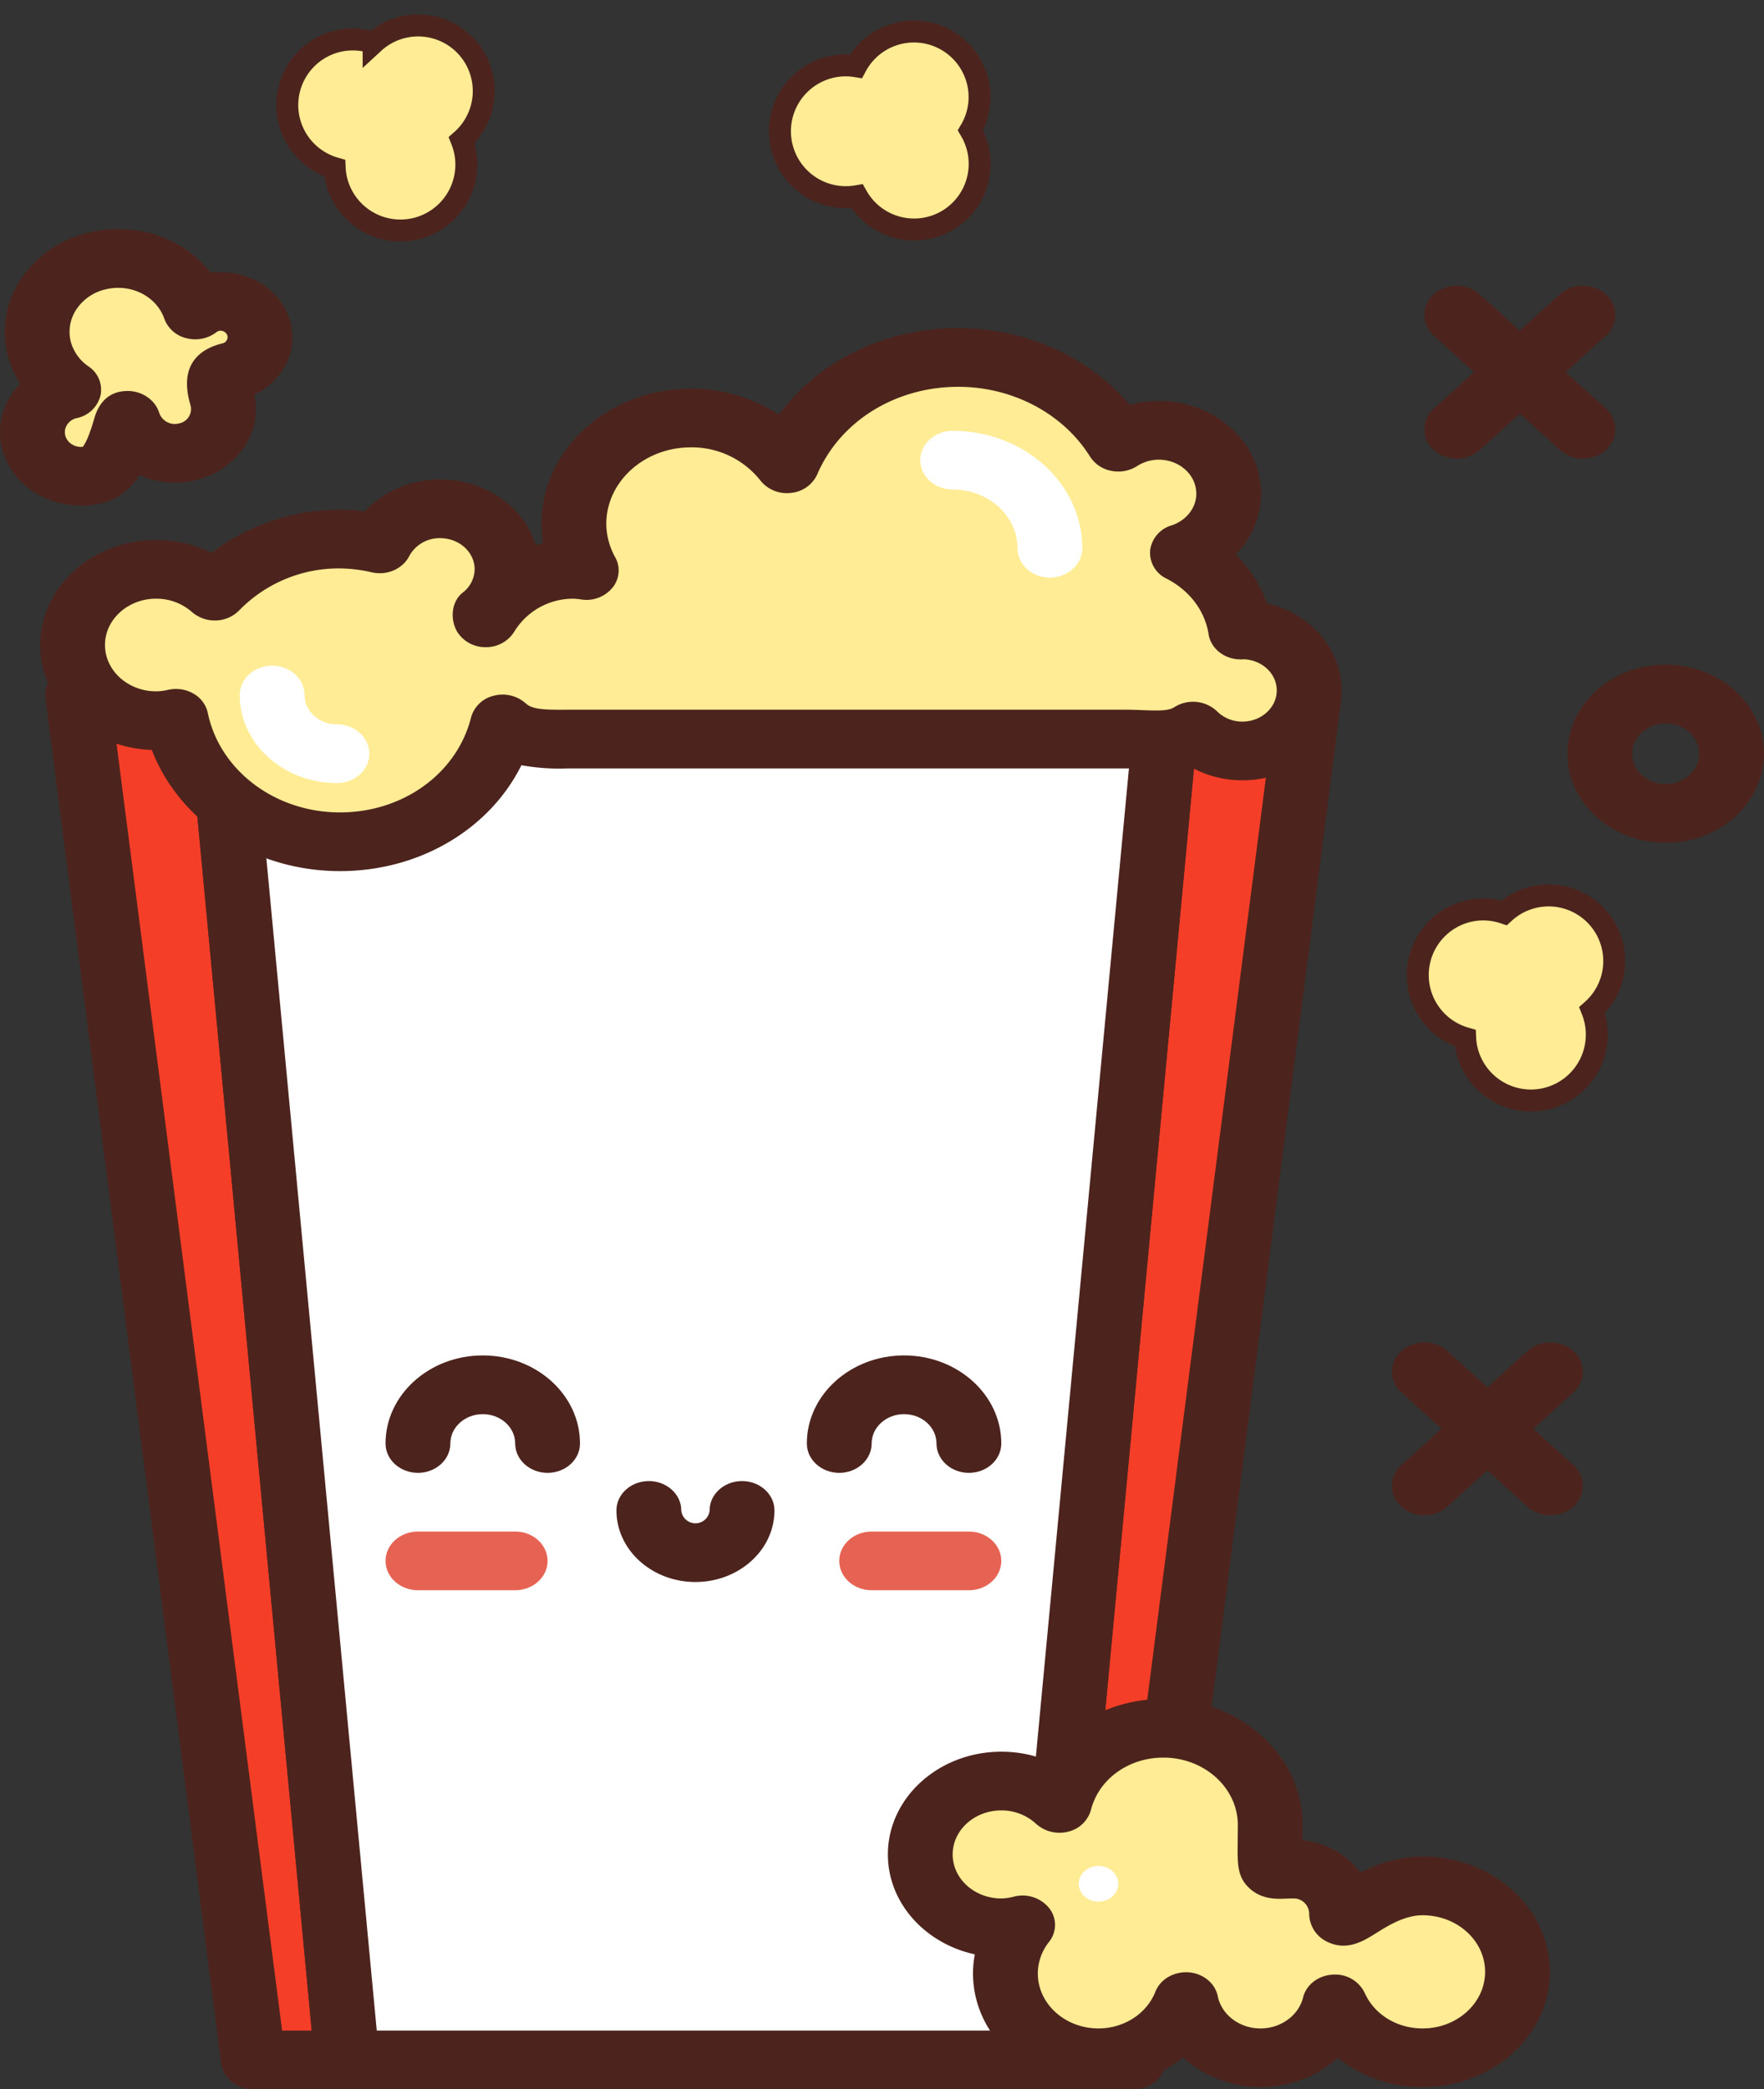 <svg xmlns="http://www.w3.org/2000/svg" width="642.885" height="761.267" viewBox="0 0 642.885 761.267">
  <rect x="0" y="0" width="642.885" height="761.267" fill="#333333" stroke="none"/>
  <g id="Group_10" data-name="Group 10" transform="translate(-1090 -318.517)">
    <g id="_002-popcorn-1" data-name="002-popcorn-1" transform="translate(1089.689 402)">
      <path id="Path_11" data-name="Path 11" d="M16.672,108.355,80.667,605.682h34.157L67.988,108.355Zm0,0" transform="translate(11.946 61.404)" fill="#f53e28"/>
      <path id="Path_12" data-name="Path 12" d="M119.811,620.249H85.661c-5.995,0-11.043-4.07-11.733-9.455L9.92,113.461a10.049,10.049,0,0,1,2.906-8.348,12.4,12.4,0,0,1,8.826-3.586H72.969c6.137,0,11.246,4.253,11.766,9.786l46.842,497.333a10.1,10.1,0,0,1-3.075,8.139A12.354,12.354,0,0,1,119.811,620.249ZM96.171,598.86h10.78L62.122,122.916h-27.2Zm0,0" transform="translate(6.958 57.535)" fill="#4c241d"/>
      <path id="Path_13" data-name="Path 13" d="M317.5,108.355H266.187L219.352,605.682H253.5Zm0,0" transform="translate(159.93 61.404)" fill="#f53e28"/>
      <path id="Path_14" data-name="Path 14" d="M258.488,620.249H224.331a12.366,12.366,0,0,1-8.691-3.464,10.077,10.077,0,0,1-3.075-8.139L259.4,111.313c.527-5.532,5.636-9.786,11.773-9.786h51.316a12.371,12.371,0,0,1,8.82,3.586,10.034,10.034,0,0,1,2.906,8.348l-64,497.333C269.524,616.179,264.475,620.249,258.488,620.249Zm-21.3-21.389h10.78l61.244-475.944h-27.2Zm0,0" transform="translate(154.944 57.535)" fill="#4c241d"/>
      <path id="Path_15" data-name="Path 15" d="M333.461,108.355H46.332L93.167,605.682H345.68l46.835-497.327Zm0,0" transform="translate(33.602 61.404)" fill="#fff"/>
      <path id="Path_16" data-name="Path 16" d="M350.659,620.249H98.153c-6.137,0-11.246-4.253-11.766-9.786L39.545,113.131a10.1,10.1,0,0,1,3.075-8.139,12.382,12.382,0,0,1,8.7-3.464H397.5a12.382,12.382,0,0,1,8.7,3.464,10.1,10.1,0,0,1,3.075,8.139L362.432,610.463C361.905,616,356.8,620.249,350.659,620.249ZM109,598.86H339.819l44.828-475.944H64.172Zm0,0" transform="translate(28.616 57.535)" fill="#4c241d"/>
      <path id="Path_17" data-name="Path 17" d="M377.234,406.1c-17.4,0-29.527,15.214-29.527,9.926,0-8.862-7.934-16.04-17.714-16.04s-8.286,2.57-8.286-16.046c0-19.48-17.443-35.275-38.962-35.275-18.5,0-33.92,11.707-37.894,27.374a30.947,30.947,0,0,0-21.16-8.139c-16.308,0-29.527,11.97-29.527,26.738s13.219,26.738,29.527,26.738a31.976,31.976,0,0,0,7.765-1.053,28.6,28.6,0,0,0-6.258,17.693c0,16.97,15.186,30.722,33.927,30.722,14.753,0,27.182-8.58,31.852-20.489,2.392,11.652,13.638,20.489,27.2,20.489,13.226,0,24.256-8.409,27.013-19.633,5.123,11.493,17.511,19.633,32.041,19.633,19.1,0,34.589-14.021,34.589-31.322S396.334,406.1,377.234,406.1Zm0,0" transform="translate(141.54 197.585)" fill="#ffec95"/>
      <path id="Path_18" data-name="Path 18" d="M382.217,483.3a49.024,49.024,0,0,1-30.872-10.643,42.505,42.505,0,0,1-56.513-.22A48.249,48.249,0,0,1,264.108,483.3c-25.222,0-45.741-18.58-45.741-41.419a36.321,36.321,0,0,1,.662-6.971c-18.16-3.947-31.69-18.776-31.69-36.407,0-20.636,18.545-37.429,41.334-37.429a44.788,44.788,0,0,1,15.727,2.8c8.982-13.445,25.148-22.038,43.328-22.038,27.993,0,50.769,20.624,50.769,45.973l-.047,5.526a30.149,30.149,0,0,1,21.12,11.775,49.99,49.99,0,0,1,22.647-5.844c25.58,0,46.4,18.849,46.4,42.013S407.8,483.3,382.217,483.3Zm-32.035-41.022a11.862,11.862,0,0,1,10.942,6.7c3.5,7.858,11.78,12.931,21.093,12.931,12.557,0,22.776-9.253,22.776-20.624s-10.219-20.618-22.776-20.618c-6.569,0-12.679,3.837-17.146,6.64-4.373,2.729-10.347,6.475-17.437,3.109a11.458,11.458,0,0,1-6.758-10.52,5.644,5.644,0,0,0-5.9-5.349l-2.643.061c-3.2.165-8.556.33-12.956-3.537-4.717-4.143-4.656-8.959-4.555-16.934l.054-6.328c0-13.549-12.185-24.584-27.148-24.584-12.685,0-23.539,7.846-26.385,19.076a11.245,11.245,0,0,1-8.333,7.913,12.751,12.751,0,0,1-11.658-2.858,18.48,18.48,0,0,0-12.679-4.89c-9.773,0-17.72,7.191-17.72,16.04s7.948,16.04,17.72,16.04a19.251,19.251,0,0,0,4.65-.679,12.516,12.516,0,0,1,12.794,4.192,9.857,9.857,0,0,1-.041,12.307,18.609,18.609,0,0,0-4.089,11.518c0,11.046,9.915,20.024,22.113,20.024,9.259,0,17.585-5.373,20.728-13.372,1.791-4.559,6.7-7.4,12.057-7.081,5.326.379,9.7,3.947,10.678,8.709,1.406,6.805,7.961,11.75,15.592,11.75,7.367,0,13.882-4.737,15.49-11.267,1.122-4.572,5.4-7.95,10.557-8.329C349.534,442.286,349.858,442.279,350.182,442.279Zm0,0" transform="translate(136.557 193.718)" fill="#4c241d"/>
      <path id="Path_19" data-name="Path 19" d="M441.912,129.112c-.21,0-.406.049-.608.055-1.906-12.1-9.942-22.289-21.235-28.047,9.82-3.207,16.882-11.64,16.882-21.64,0-12.748-11.415-23.084-25.493-23.084a27.108,27.108,0,0,0-14.76,4.327C385.2,42.3,363.414,29.848,338.381,29.848c-28.453,0-52.695,16.083-62.407,38.733-7.7-10.061-20.5-16.677-35.035-16.677-23.546,0-42.632,17.283-42.632,38.6a35.364,35.364,0,0,0,4.5,16.958,38.955,38.955,0,0,0-4.5-.416c-13.99,0-26,7.2-32.143,17.662-.223-.361-.426-.734-.656-1.089a21.12,21.12,0,0,0,8.434-16.573c0-12.179-10.908-22.056-24.357-22.056-9.779,0-18.153,5.245-22.032,12.778a66.429,66.429,0,0,0-14.51-1.75,63.287,63.287,0,0,0-45.632,18.972,32.042,32.042,0,0,0-21.363-7.944c-16.815,0-30.446,12.344-30.446,27.576S29.233,162.2,46.048,162.2a33.311,33.311,0,0,0,7.225-.863c5.278,25.587,29.98,44.981,59.771,44.981,28.98,0,53.134-18.372,59.284-42.931,6.623,6.071,15.808,5.5,25.979,5.5H399.274c9.232,0,17.72,1.628,24.7-2.889a25.408,25.408,0,0,0,17.93,7.234c13.456,0,24.357-9.878,24.357-22.056S455.361,129.112,441.912,129.112Zm0,0" transform="translate(11.164 16.915)" fill="#ffec95"/>
      <path id="Path_20" data-name="Path 20" d="M118.026,220.882c-31.237,0-58.548-18.06-68.57-44.143C26.883,175.986,8.777,159.12,8.777,138.5c0-21.1,18.957-38.268,42.26-38.268A45.424,45.424,0,0,1,71.272,104.9a76.86,76.86,0,0,1,46.754-15.7,70.5,70.5,0,0,1,9,.588,37.832,37.832,0,0,1,27.54-11.616c16.571,0,30.568,10.135,34.833,23.923.885-.245,1.771-.465,2.663-.661a42.523,42.523,0,0,1-.588-7.056c0-27.178,24.425-49.3,54.445-49.3a58.236,58.236,0,0,1,32.055,9.492c14.4-19.553,38.577-31.548,65.387-31.548,24.627,0,47.7,10.508,62.495,27.95a40.489,40.489,0,0,1,10.59-1.4c20.566,0,37.3,15.159,37.3,33.782A31.907,31.907,0,0,1,444.5,105.5a47.577,47.577,0,0,1,11.388,17.809c15.605,3.635,27.175,16.487,27.175,31.732,0,18.06-16.227,32.754-36.171,32.754a38.775,38.775,0,0,1-19.782-5.4c-6.143,1.628-12.28,1.4-17.538,1.2-1.737-.061-3.508-.141-5.312-.141l-203.339.006a77.461,77.461,0,0,1-16.767-1.157C172.6,205.545,147.141,220.882,118.026,220.882Zm-59.771-66.37a12.7,12.7,0,0,1,6.4,1.707,10.7,10.7,0,0,1,5.211,7.026c4.339,21,24.594,36.254,48.16,36.254,23.026,0,42.666-14.235,47.775-34.6a11.2,11.2,0,0,1,8.272-7.919,12.675,12.675,0,0,1,11.645,2.766c2.352,2.16,6.224,2.393,15.085,2.326l203.46-.006c2.142,0,4.244.08,6.306.159,5.8.226,9.448.288,11.516-1.059a12.716,12.716,0,0,1,15.592,1.493,13.013,13.013,0,0,0,9.212,3.751c6.927,0,12.55-5.1,12.55-11.365,0-6.12-5.366-11.12-12.057-11.352a10.617,10.617,0,0,1-1.1.049c-5.853,0-10.854-3.9-11.685-9.18-1.352-8.586-6.948-15.967-15.341-20.257a10.458,10.458,0,0,1-5.974-10.208,10.931,10.931,0,0,1,7.759-9.168c5.434-1.775,9.083-6.426,9.083-11.573,0-6.836-6.137-12.387-13.679-12.387a14.492,14.492,0,0,0-7.9,2.332,12.8,12.8,0,0,1-9.414,1.732,11.77,11.77,0,0,1-7.732-5.177c-9.793-15.691-28.2-25.44-48.032-25.44-22.911,0-43.085,12.527-51.4,31.915a11.7,11.7,0,0,1-9.624,6.744,12.29,12.29,0,0,1-11.1-4.535,31.884,31.884,0,0,0-25.324-12.068c-17,0-30.825,12.521-30.825,27.913a25.529,25.529,0,0,0,3.291,12.234,9.85,9.85,0,0,1-.987,10.936,12.3,12.3,0,0,1-11.1,4.4,28.623,28.623,0,0,0-3.014-.33,25.088,25.088,0,0,0-21.715,11.983,12.025,12.025,0,0,1-10.34,5.673h-.088a12.053,12.053,0,0,1-10.34-5.538c-2.683-4.406-2.257-11,1.919-14.3a10.928,10.928,0,0,0,4.393-8.513c0-6.267-5.63-11.365-12.55-11.365a12.542,12.542,0,0,0-11.327,6.6c-2.392,4.621-8.042,7.081-13.523,5.869a52.976,52.976,0,0,0-11.692-1.444,50.611,50.611,0,0,0-36.752,15.324,12.348,12.348,0,0,1-8.448,3.641,12.672,12.672,0,0,1-8.718-3.066,19.573,19.573,0,0,0-13.071-4.871c-10.273,0-18.64,7.576-18.64,16.879s8.367,16.879,18.646,16.879a20.183,20.183,0,0,0,4.4-.557A13.331,13.331,0,0,1,58.255,154.511Zm0,0" transform="translate(6.182 13.045)" fill="#4c241d"/>
      <path id="Path_21" data-name="Path 21" d="M241.939,387.193c0,3.592-3.217,6.512-7.191,6.512s-7.2-2.919-7.2-6.512,3.224-6.518,7.2-6.518S241.939,383.595,241.939,387.193Zm0,0" transform="translate(165.917 215.726)" fill="#fff"/>
      <path id="Path_22" data-name="Path 22" d="M71.925,22.928a14.656,14.656,0,0,0-5.447,2.662C61.754,11.967,46.034,4,30.679,7.763,14.939,11.625,5.632,26.312,9.9,40.566A26.555,26.555,0,0,0,20.379,54.629c-.047.012-.1.012-.149.024C10.789,56.967,5.207,65.78,7.761,74.329S20.055,87.94,29.5,85.62,41.377,63.968,41.965,65.939C44.52,74.488,54.252,79.549,63.693,77.23S78.724,66.1,76.163,57.548c-1.656-5.52-2.028-8.158,3.285-9.461C87.118,46.2,91.653,39.048,89.578,32.1S79.6,21.043,71.925,22.928Zm0,0" transform="translate(4.988 3.871)" fill="#ffec95"/>
      <path id="Path_23" data-name="Path 23" d="M29.8,100.752A31.686,31.686,0,0,1,15.162,97.2,27.082,27.082,0,0,1,1.355,81,24.358,24.358,0,0,1,4.24,60.7,27.459,27.459,0,0,1,7.707,56.3a35.226,35.226,0,0,1-4.224-9.076A34.16,34.16,0,0,1,7.532,18.813,40.792,40.792,0,0,1,32.578,1.31C49.758-2.894,67.37,3.3,77.1,15.863c12.767-1.561,25.384,5.655,28.872,17.3a21.641,21.641,0,0,1-2.561,18.017A24.988,24.988,0,0,1,93,60.324c3.062,13.678-6.13,27.393-21.221,31.1a32.338,32.338,0,0,1-20.6-1.763c-2.994,4.565-7.292,8.6-13.6,10.153A32.906,32.906,0,0,1,29.8,100.752ZM27.908,68.947a5.67,5.67,0,0,0-3.176,2.4,4.883,4.883,0,0,0-.574,4.057,5.45,5.45,0,0,0,2.764,3.244,6.293,6.293,0,0,0,3.541.685c.926-1.114,2.3-3.782,4.109-10,.737-2.552,3.007-10.324,12.253-10.355h.034c5.332,0,10.111,3.384,11.5,8.048a6.011,6.011,0,0,0,7.245,3.758,5.32,5.32,0,0,0,4.15-6.561c-4.542-15.2,3.8-20.667,11.591-22.582a2.324,2.324,0,0,0,1.825-2.876A2.617,2.617,0,0,0,80,37.124h-.007a2.734,2.734,0,0,0-.906.508,12.726,12.726,0,0,1-10.915,2.1A11.332,11.332,0,0,1,60.2,32.668c-2.866-8.256-12.287-12.962-21.451-10.71a17.472,17.472,0,0,0-10.732,7.5,14.642,14.642,0,0,0-1.73,12.179A16.09,16.09,0,0,0,32.6,50.049,10.191,10.191,0,0,1,36.924,60.7a11.248,11.248,0,0,1-8.691,8.176C28.124,68.9,28.016,68.929,27.908,68.947Zm0,0" transform="translate(0)" fill="#4c241d"/>
      <path id="Path_24" data-name="Path 24" d="M241.4,100.39c-6.522,0-11.807-4.786-11.807-10.691,0-11.8-10.6-21.4-23.627-21.4-6.522,0-11.807-4.786-11.807-10.691s5.285-10.7,11.807-10.7c26.053,0,47.248,19.192,47.248,42.784C253.219,95.6,247.927,100.39,241.4,100.39Zm0,0" transform="translate(141.54 26.586)" fill="#fff"/>
      <path id="Path_25" data-name="Path 25" d="M158.955,327.948c-15.882,0-28.791-11.7-28.791-26.071,0-5.906,5.285-10.7,11.807-10.7s11.814,4.792,11.814,10.7a5.192,5.192,0,0,0,10.334,0c0-5.906,5.292-10.7,11.814-10.7s11.814,4.792,11.814,10.7C187.745,316.253,174.83,327.948,158.955,327.948Zm0,0" transform="translate(94.811 165.009)" fill="#4c241d"/>
      <path id="Path_26" data-name="Path 26" d="M229.324,304.737c-6.522,0-11.807-4.792-11.807-10.7s-5.305-10.691-11.814-10.691-11.814,4.8-11.814,10.691-5.285,10.7-11.807,10.7-11.814-4.792-11.814-10.7c0-17.693,15.9-32.087,35.434-32.087s35.434,14.394,35.434,32.087C241.138,299.945,235.846,304.737,229.324,304.737Zm0,0" transform="translate(124.094 148.447)" fill="#4c241d"/>
      <path id="Path_27" data-name="Path 27" d="M140.578,304.737c-6.522,0-11.807-4.792-11.807-10.7s-5.305-10.691-11.814-10.691-11.814,4.8-11.814,10.691-5.285,10.7-11.807,10.7-11.814-4.792-11.814-10.7c0-17.693,15.9-32.087,35.434-32.087s35.434,14.394,35.434,32.087C152.392,299.945,147.1,304.737,140.578,304.737Zm0,0" transform="translate(59.297 148.447)" fill="#4c241d"/>
      <path id="Path_28" data-name="Path 28" d="M86.239,144.311c-19.538,0-35.434-14.394-35.434-32.087,0-5.906,5.285-10.7,11.807-10.7s11.814,4.792,11.814,10.7,5.3,10.691,11.814,10.691,11.807,4.792,11.807,10.7S92.761,144.311,86.239,144.311Zm0,0" transform="translate(36.868 57.535)" fill="#fff"/>
      <g id="Group_9" data-name="Group 9" transform="translate(507.608 20.611)">
        <path id="Path_29" data-name="Path 29" d="M312.16,76.155a12.455,12.455,0,0,1-8.353-3.133,10,10,0,0,1,0-15.122l45.95-41.609a12.7,12.7,0,0,1,16.707,0,10,10,0,0,1,0,15.122L320.506,73.022A12.4,12.4,0,0,1,312.16,76.155Zm0,0" transform="translate(-288.538 -13.155)" fill="#4c241d"/>
        <path id="Path_30" data-name="Path 30" d="M358.116,76.155a12.443,12.443,0,0,1-8.353-3.133l-45.95-41.609a9.988,9.988,0,0,1,0-15.122,12.688,12.688,0,0,1,16.7,0L366.463,57.9a9.988,9.988,0,0,1,0,15.122A12.408,12.408,0,0,1,358.116,76.155Zm0,0" transform="translate(-288.537 -13.155)" fill="#4c241d"/>
        <path id="Path_31" data-name="Path 31" d="M305.331,321.917a12.426,12.426,0,0,1-8.347-3.133,9.995,9.995,0,0,1,0-15.128l45.95-41.609a12.7,12.7,0,0,1,16.7,0,10,10,0,0,1,0,15.122l-45.95,41.615A12.431,12.431,0,0,1,305.331,321.917Zm0,0" transform="translate(-293.522 126.115)" fill="#4c241d"/>
        <path id="Path_32" data-name="Path 32" d="M351.286,321.917a12.455,12.455,0,0,1-8.353-3.133l-45.95-41.615a10,10,0,0,1,0-15.122,12.7,12.7,0,0,1,16.7,0l45.95,41.609a9.995,9.995,0,0,1,0,15.128A12.426,12.426,0,0,1,351.286,321.917Zm0,0" transform="translate(-293.52 126.115)" fill="#4c241d"/>
        <path id="Path_33" data-name="Path 33" d="M366.3,166.2c-19.755,0-35.833-14.559-35.833-32.454s16.071-32.454,35.833-32.454,35.84,14.559,35.84,32.454S386.059,166.2,366.3,166.2Zm0-43.512c-6.731,0-12.212,4.957-12.212,11.059s5.474,11.059,12.212,11.059,12.219-4.957,12.219-11.059S373.036,122.688,366.3,122.688Zm0,0" transform="translate(-266.549 36.792)" fill="#4c241d"/>
      </g>
      <path id="Path_34" data-name="Path 34" d="M224.339,324.3H188.9c-6.522,0-11.807-4.786-11.807-10.691s5.285-10.7,11.807-10.7h35.434c6.522,0,11.814,4.792,11.814,10.7S230.86,324.3,224.339,324.3Zm0,0" transform="translate(129.079 171.659)" fill="#e66353"/>
      <path id="Path_35" data-name="Path 35" d="M128.771,324.3H93.337c-6.522,0-11.814-4.786-11.814-10.691s5.292-10.7,11.814-10.7h35.434c6.522,0,11.807,4.792,11.807,10.7S135.293,324.3,128.771,324.3Zm0,0" transform="translate(59.297 171.659)" fill="#e66353"/>
    </g>
    <path id="Path_9" data-name="Path 9" d="M464,40.027a23.92,23.92,0,0,0-45.016-11.368,23.686,23.686,0,0,0-2.984-.3,24.011,24.011,0,1,0,3.328,47.664,23.9,23.9,0,1,0,41.609-23.543q-.131-.229-.265-.457A23.766,23.766,0,0,0,464,40.027Z" transform="translate(983 313.986)" fill="#ffec95" stroke="#4c241d" stroke-width="8"/>
    <path id="Path_36" data-name="Path 36" d="M464,40.027a23.92,23.92,0,0,0-45.016-11.368,23.686,23.686,0,0,0-2.984-.3,24.011,24.011,0,1,0,3.328,47.664,23.9,23.9,0,1,0,41.609-23.543q-.131-.229-.265-.457A23.766,23.766,0,0,0,464,40.027Z" transform="translate(1271.06 795.572) rotate(-102)" fill="#ffec95" stroke="#4c241d" stroke-width="8"/>
    <path id="Path_37" data-name="Path 37" d="M464,40.027a23.92,23.92,0,0,0-45.016-11.368,23.686,23.686,0,0,0-2.984-.3,24.011,24.011,0,1,0,3.328,47.664,23.9,23.9,0,1,0,41.609-23.543q-.131-.229-.265-.457A23.766,23.766,0,0,0,464,40.027Z" transform="translate(1683.06 1112.572) rotate(-102)" fill="#ffec95" stroke="#4c241d" stroke-width="8"/>
  </g>
</svg>
